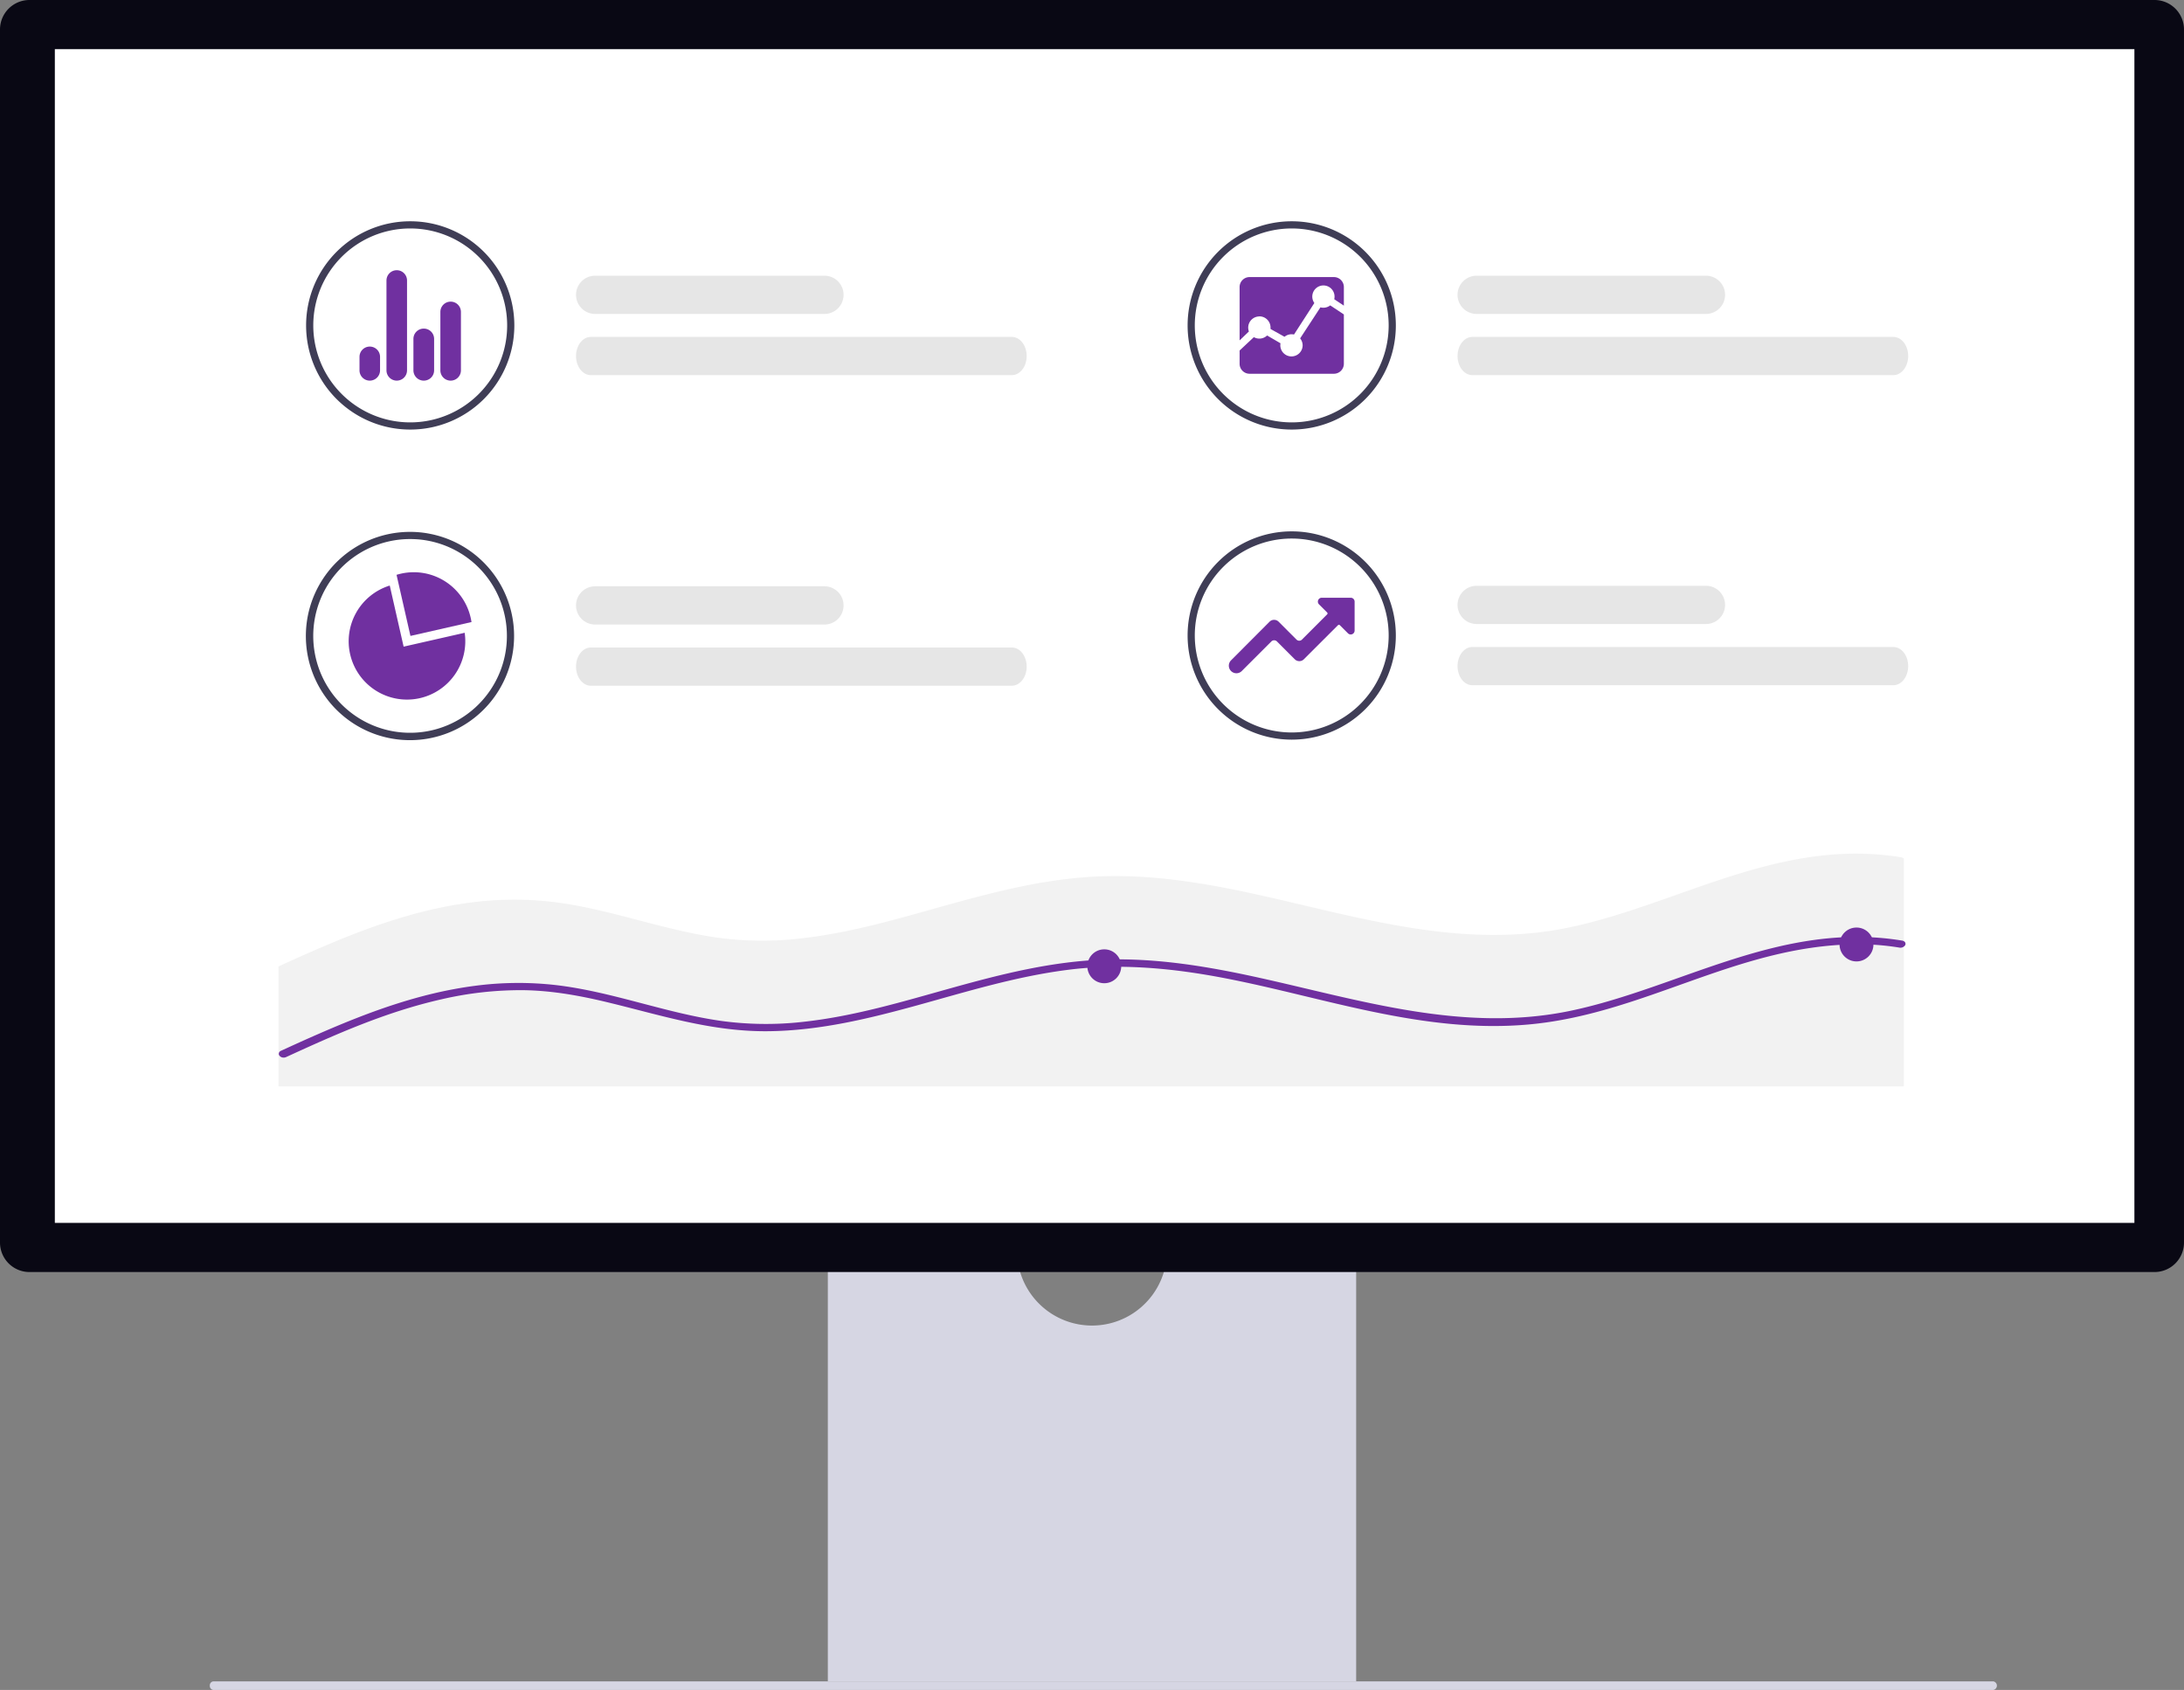 <svg xmlns="http://www.w3.org/2000/svg" width="800.003" height="618.867" viewBox="0 0 800.003 618.867" xmlns:xlink="http://www.w3.org/1999/xlink" role="img" artist="Katerina Limpitsouni" source="https://undraw.co/"><rect x="0" y="0" width="800.003" height="618.867" fill="#808080" stroke="none"/><g transform="translate(-560 -231)"><path d="M15.18,488.765a1.456,1.456,0,0,0,1.308,1.575H668.472a1.6,1.6,0,0,0,0-3.15H16.488a1.456,1.456,0,0,0-1.308,1.575Z" transform="translate(621.678 359.527)" fill="#d6d6e3"/><path d="M353.105,370.945a27.478,27.478,0,0,1-54.387,0H229.146V524.776H422.677V370.945H353.105Z" transform="translate(634.09 321.942)" fill="#d6d6e3"/><path d="M789.214,487.736H10.789A10.8,10.8,0,0,1,0,476.947V32.7A10.8,10.8,0,0,1,10.789,21.911H789.214A10.8,10.8,0,0,1,800,32.7V476.947a10.8,10.8,0,0,1-10.789,10.789Z" transform="translate(560 209.089)" fill="#090814"/><rect width="761.747" height="429.819" transform="translate(580.088 249.003)" fill="#fff"/><g transform="translate(0 -19)"><g transform="translate(-7.803 26)"><path d="M428.8,364.437A38.138,38.138,0,1,1,466.937,326.3,38.138,38.138,0,0,1,428.8,364.437Zm0-73.646A35.508,35.508,0,1,0,464.307,326.3,35.508,35.508,0,0,0,428.8,290.792Z" transform="translate(289.268 16.871)" fill="#3f3d56"/><path d="M443.613,346.517a3.768,3.768,0,0,1-3.769-3.763v-21.4a3.767,3.767,0,0,1,3.762-3.763h.007a3.767,3.767,0,0,1,3.763,3.763v21.4A3.767,3.767,0,0,1,443.613,346.517Zm-9.824,0a3.779,3.779,0,0,1-3.817-3.763V331.227a3.766,3.766,0,0,1,3.762-3.762h.054a3.766,3.766,0,0,1,3.762,3.762v11.527A3.767,3.767,0,0,1,433.789,346.517Zm-9.919,0a3.768,3.768,0,0,1-3.769-3.763V309.845a3.767,3.767,0,0,1,3.762-3.763h.007a3.767,3.767,0,0,1,3.762,3.763v32.909A3.767,3.767,0,0,1,423.87,346.517Zm-9.881,0a3.762,3.762,0,0,1-3.766-3.765l0-4.943a3.762,3.762,0,1,1,7.525,0v4.942a3.767,3.767,0,0,1-3.762,3.763Z" transform="translate(289.268 16.871)" fill="#7030A0"/></g><g transform="translate(-262 -90.536)"><path d="M631.354,223.629h-84a7,7,0,0,1,0-14h84a7,7,0,0,1,0,14Z" transform="translate(492.646 231.871)" fill="#e6e6e6"/><path d="M642.5,257.629H488.279c-3,0-5.425-3.134-5.425-7s2.429-7,5.425-7H642.5c3,0,5.425,3.134,5.425,7s-2.429,7-5.425,7Z" transform="translate(550.146 220.283)" fill="#e6e6e6"/></g></g><g transform="translate(-9.037 -19)"><g transform="translate(0 26)"><path d="M1007.342,748.437A38.138,38.138,0,1,1,1045.48,710.3,38.138,38.138,0,0,1,1007.342,748.437Zm0-73.646A35.508,35.508,0,1,0,1042.85,710.3a35.508,35.508,0,0,0-35.508-35.508Z" transform="translate(34.857 -367.129)" fill="#3f3d56"/><path d="M1017.856,703.68l-7.435,11.369a4.028,4.028,0,0,1,.919,2.575,4.091,4.091,0,0,1-8.181,0,4.816,4.816,0,0,1,.071-.785l-4.907-2.858a4.075,4.075,0,0,1-4.852.612l-5.221,4.891v4.876A3.651,3.651,0,0,0,991.883,728h30.912a3.659,3.659,0,0,0,3.643-3.643V706.279l-4.994-3.321a4.107,4.107,0,0,1-3.588.722Z" transform="translate(34.857 -367.129)" fill="#7030A0"/><path d="M995.487,706.978a4.091,4.091,0,0,1,4.091,4.091h0v.526l5.119,2.866a4.083,4.083,0,0,1,2.591-.926,4.519,4.519,0,0,1,.887.094l7.451-11.534a4.076,4.076,0,1,1,7.4-2.356,4.333,4.333,0,0,1-.11.966l3.525,2.355v-6.823a3.659,3.659,0,0,0-3.643-3.643H991.883a3.651,3.651,0,0,0-3.635,3.643V715.78l3.408-3.266a4.083,4.083,0,0,1,3.832-5.5Z" transform="translate(34.857 -367.129)" fill="#7030A0"/></g><g transform="translate(69.936 -90.536)"><path d="M631.354,223.629h-84a7,7,0,0,1,0-14h84a7,7,0,0,1,0,14Z" transform="translate(492.646 231.871)" fill="#e6e6e6"/><path d="M642.5,257.629H488.279c-3,0-5.425-3.134-5.425-7s2.429-7,5.425-7H642.5c3,0,5.425,3.134,5.425,7s-2.429,7-5.425,7Z" transform="translate(550.146 220.283)" fill="#e6e6e6"/></g></g><g transform="translate(0 -37.949)"><g transform="translate(0 0.086)"><path d="M414.279,391.02a36.95,36.95,0,0,0-7.332-.719,38.137,38.137,0,1,0,7.332.719Zm2.577,71.44a35.472,35.472,0,1,1-9.909-69.532c1.049,0,2.088.05,3.117.13a35.477,35.477,0,0,1,6.793,69.4Z" transform="translate(303.268 73.337)" fill="#3f3d56"/><path d="M429.166,421.709a21.368,21.368,0,0,0-25.551-16.087c-.539.123-1.1.274-1.59.426l5.091,22.371,22.371-5.082C429.393,422.816,429.289,422.248,429.166,421.709Z" transform="translate(303.23 73.32)" fill="#7030A0"/><path d="M426.979,427.269l-22.38,5.082-5.082-22.371a21.358,21.358,0,1,0,27.443,17.289Z" transform="translate(303.25 73.315)" fill="#7030A0"/></g><g transform="translate(-262 42.156)"><path d="M631.354,223.629h-84a7,7,0,0,1,0-14h84a7,7,0,0,1,0,14Z" transform="translate(492.646 231.871)" fill="#e6e6e6"/><path d="M642.5,257.629H488.279c-3,0-5.425-3.134-5.425-7s2.429-7,5.425-7H642.5c3,0,5.425,3.134,5.425,7s-2.429,7-5.425,7Z" transform="translate(550.146 220.283)" fill="#e6e6e6"/></g></g><g transform="translate(-9.037 -38.138)"><g transform="translate(162.066 158.691)"><path d="M590.867,364.437A38.138,38.138,0,1,1,629,326.3,38.138,38.138,0,0,1,590.867,364.437Zm0-73.646A35.508,35.508,0,1,0,626.375,326.3a35.508,35.508,0,0,0-35.508-35.508Z" transform="translate(289.268 16.871)" fill="#3f3d56"/><path d="M570.6,340.124a2.773,2.773,0,0,1-1.963-4.731l14.092-14.131a2.351,2.351,0,0,1,1.675-.7h0a2.352,2.352,0,0,1,1.675.693l6.535,6.535a1.411,1.411,0,0,0,1.005.416h0a1.41,1.41,0,0,0,1-.417l9.227-9.243a.473.473,0,0,0,0-.67l-2.985-2.98a1.421,1.421,0,0,1,1-2.427h10.6A1.423,1.423,0,0,1,613.9,313.9v10.6a1.421,1.421,0,0,1-2.426,1.005l-2.99-2.99a.473.473,0,0,0-.67,0L595.32,334.994a2.352,2.352,0,0,1-1.674.693h0a2.353,2.353,0,0,1-1.675-.694l-6.539-6.539a1.456,1.456,0,0,0-2.01,0l-10.857,10.857A2.754,2.754,0,0,1,570.6,340.124Z" transform="translate(289.268 16.871)" fill="#7030A0"/></g><g transform="translate(69.936 42.156)"><path d="M631.354,223.629h-84a7,7,0,0,1,0-14h84a7,7,0,0,1,0,14Z" transform="translate(492.646 231.871)" fill="#e6e6e6"/><path d="M642.5,257.629H488.279c-3,0-5.425-3.134-5.425-7s2.429-7,5.425-7H642.5c3,0,5.425,3.134,5.425,7s-2.429,7-5.425,7Z" transform="translate(550.146 220.283)" fill="#e6e6e6"/></g></g><circle cx="6.208" cy="6.208" r="6.208" transform="translate(724.76 583.021)" fill="#7030A0"/><g transform="translate(-10.02 3.607)"><path d="M1149.574,474.911v83.449H554.21V514.423c4.123-1.889,8.27-3.769,12.455-5.588,17.873-7.8,37-15.1,57.855-17.809a121.944,121.944,0,0,1,29.868-.266c10.462,1.233,20.476,3.8,30.391,6.386,9.777,2.554,19.58,5.188,29.806,6.67a121.815,121.815,0,0,0,30.229.426c19.144-2.049,37.129-7.539,55.04-12.505,18.023-4.993,36.594-9.712,56.1-10.333,19.256-.621,38.275,2.625,56.547,6.652,37.254,8.2,75.292,20.372,114.739,12.026,40.056-8.461,76.9-32.887,121.29-25.641a1.845,1.845,0,0,1,1.046.47Z" transform="translate(117.828 66.884)" fill="#f2f2f2"/><path d="M1149.49,476.366a2.121,2.121,0,0,1-2.038.639,92.072,92.072,0,0,0-16.127-1.189c-43.649.55-77.209,25.632-119.889,29.383-38.48,3.379-74.7-9.978-110.881-16.958-18.8-3.628-38.182-5.552-57.528-3.086-19.2,2.439-37.213,8.044-55.3,13.02-17.42,4.789-35.523,9.242-54.384,9.463-20.737.248-39.412-5.854-58.646-10.5-10-2.421-20.265-4.337-30.864-4.523a128.128,128.128,0,0,0-30.417,3.361c-20.439,4.639-38.853,12.9-56.782,21.117a2.09,2.09,0,0,1-1.056.2,1.812,1.812,0,0,1-1.619-1.049,1.226,1.226,0,0,1,.8-1.453l.82-.372c4.113-1.889,8.25-3.769,12.425-5.588,17.83-7.8,36.915-15.1,57.714-17.809a121.348,121.348,0,0,1,29.8-.266c10.437,1.233,20.427,3.8,30.317,6.386,9.754,2.554,19.532,5.188,29.733,6.67a121.219,121.219,0,0,0,30.156.426c19.1-2.049,37.039-7.539,54.906-12.505,17.979-4.993,36.5-9.712,55.962-10.333,19.209-.621,38.182,2.625,56.41,6.652,37.163,8.2,75.109,20.372,114.459,12.027,39.959-8.461,76.712-32.887,120.995-25.641a1.838,1.838,0,0,1,1.044.47A1.047,1.047,0,0,1,1149.49,476.366Z" transform="translate(118.223 97.387)" fill="#7030A0"/><circle cx="6.208" cy="6.208" r="6.208" transform="translate(968.313 575.039)" fill="#7030A0"/><circle cx="6.208" cy="6.208" r="6.208" transform="translate(1243.85 567.057)" fill="#7030A0"/></g></g></svg>